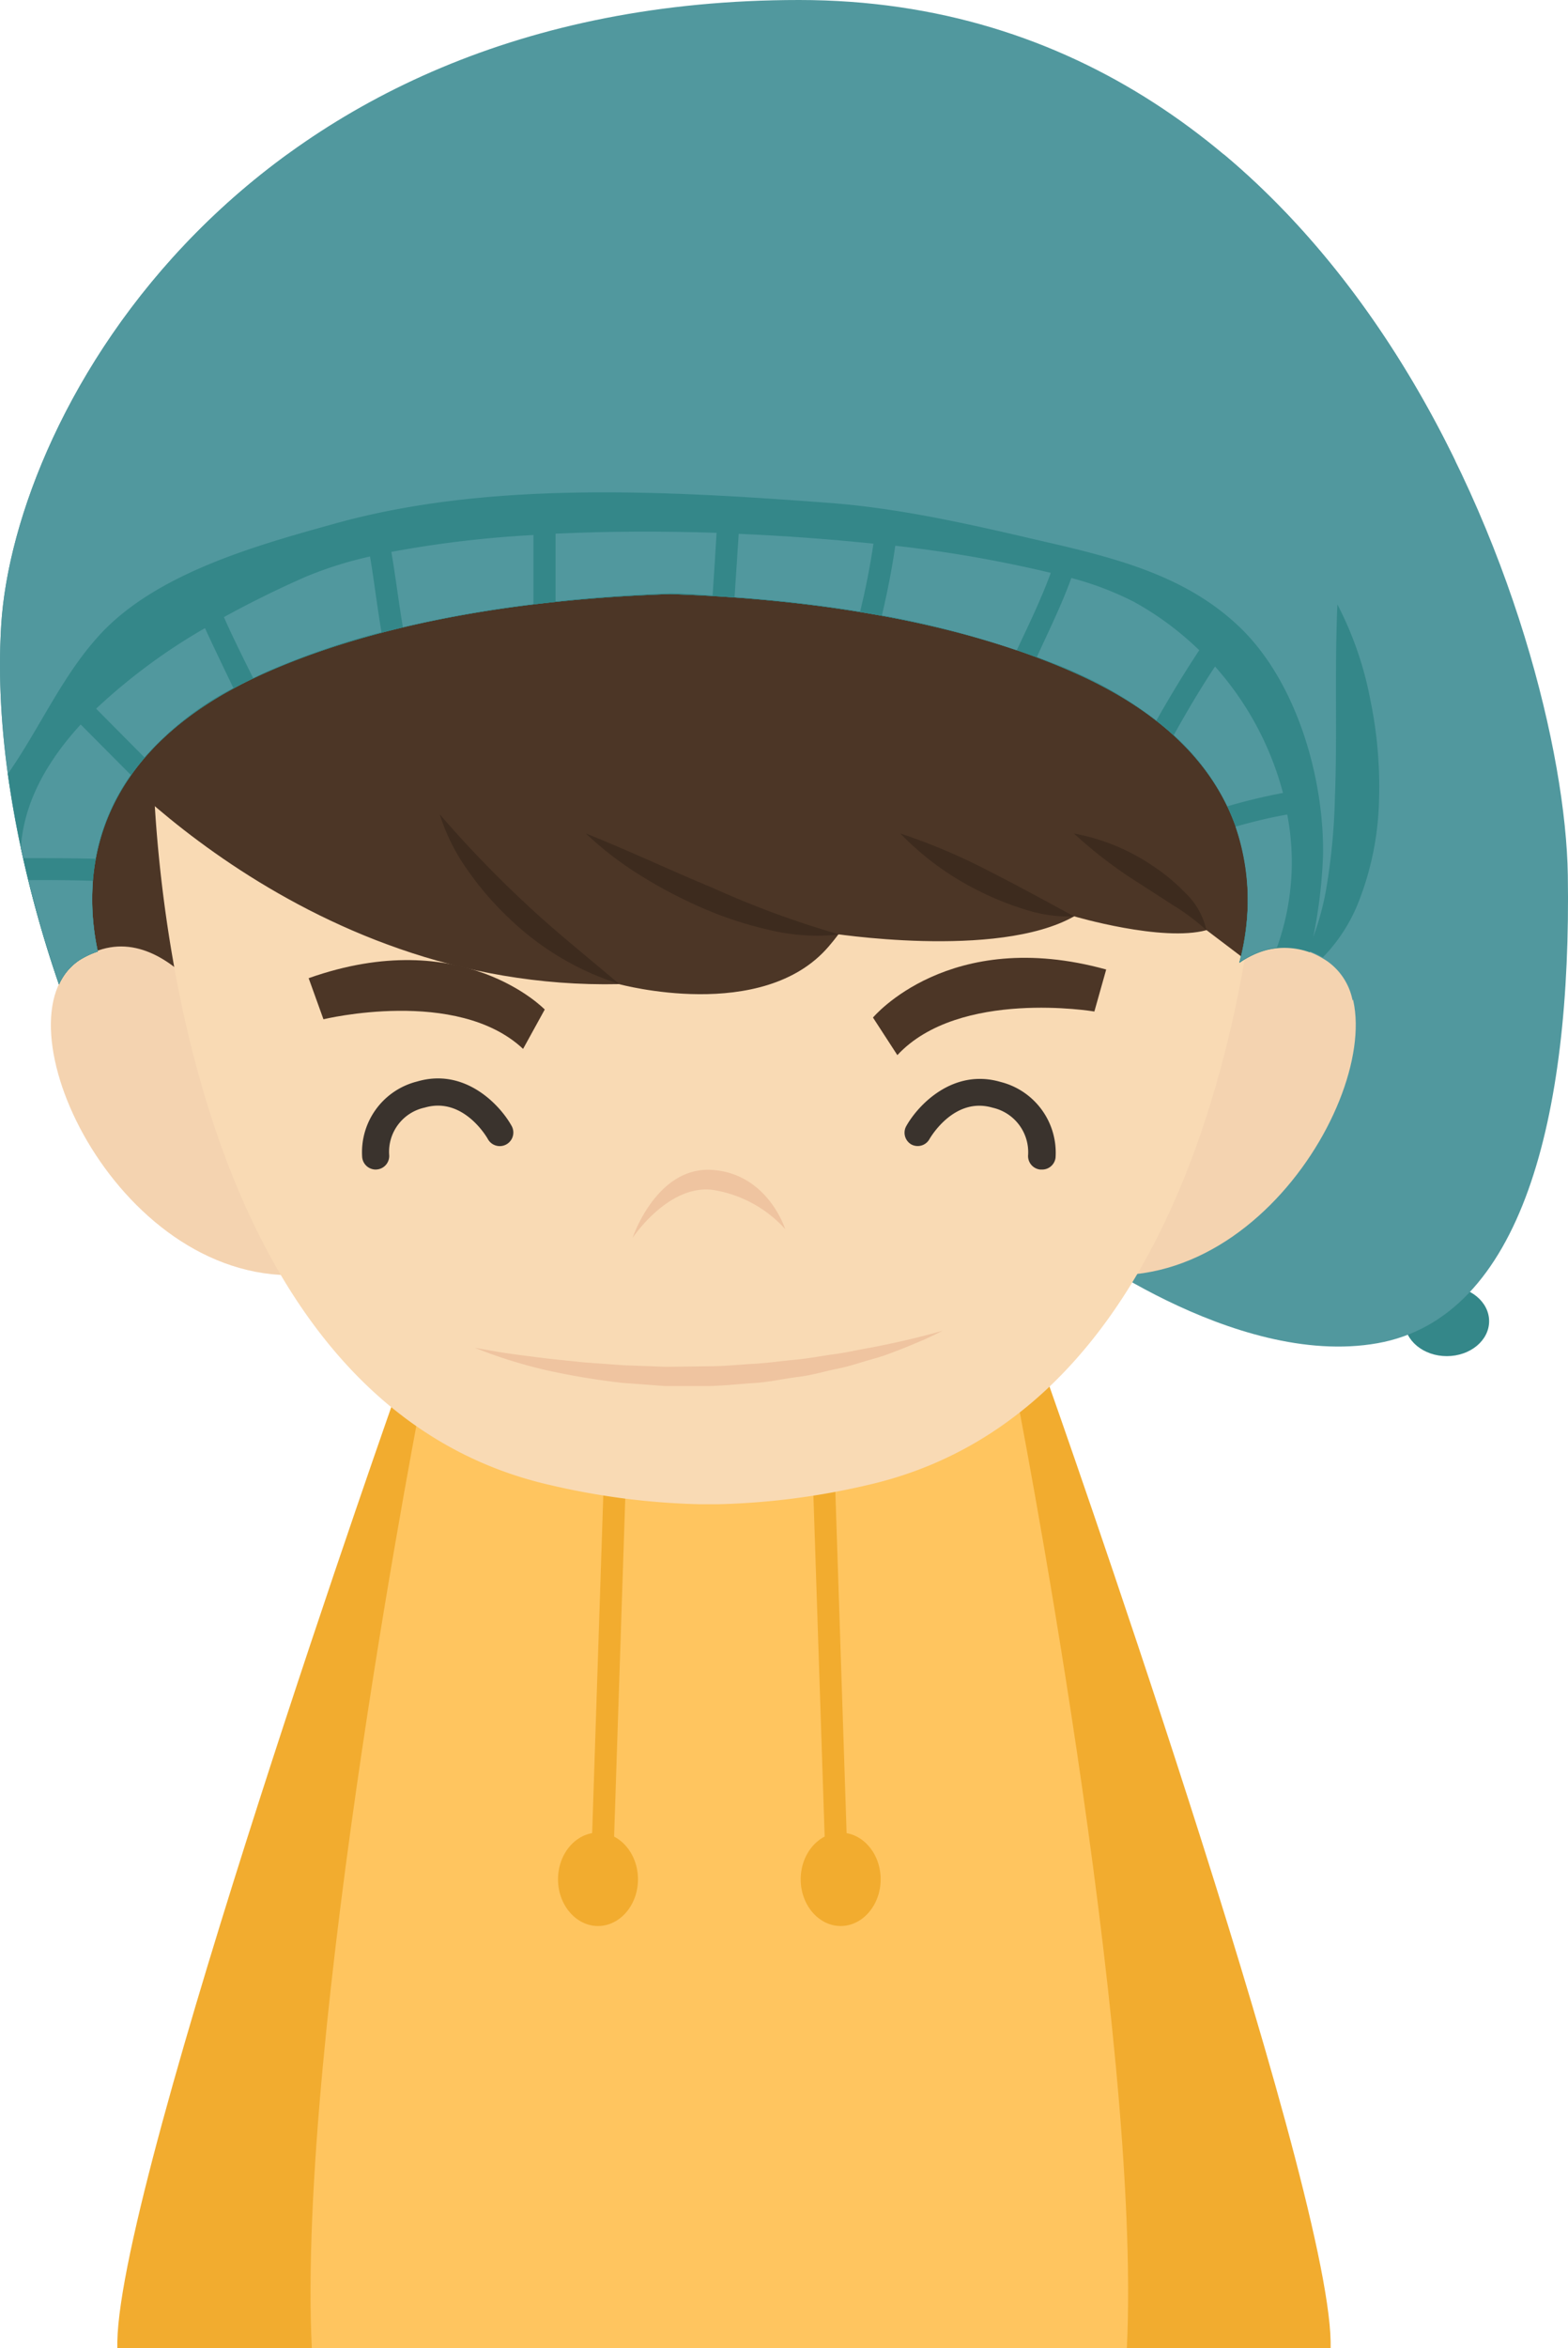 <svg xmlns="http://www.w3.org/2000/svg" viewBox="0 0 173.74 260"><defs><style>.cls-1{fill:#f2ac2f;}.cls-2{fill:#ffc55f;}.cls-3{fill:#348789;}.cls-4{fill:#51989e;}.cls-5{fill:#4c3626;}.cls-6{fill:#f4d3b0;}.cls-7{fill:#f9dab4;}.cls-8{fill:#efc4a0;}.cls-9{fill:#3a332d;}.cls-10{fill:#3d2b1e;}</style></defs><title>资源 175</title><g id="图层_2" data-name="图层 2"><g id="Layer_1" data-name="Layer 1"><path class="cls-1" d="M113.23,260h34.21v-.72c-.34-18.59-31.2-105.89-31.2-105.89C102.09,139.25,105.73,230.49,113.23,260Z"/><path class="cls-1" d="M47.23,260H13v-.72c.33-18.59,31.2-105.89,31.2-105.89C58.36,139.25,54.72,230.49,47.23,260Z"/><path class="cls-2" d="M93.13,153v-1.09l-13.43.54-13.43-.54V153l-19.36.78S32.87,225.27,34.55,260h90.31c1.68-34.73-12.36-106.21-12.36-106.21Z"/><polygon class="cls-1" points="91.48 206.56 89.95 160.17 92.39 160.01 93.92 206.4 91.48 206.56"/><path class="cls-1" d="M97.58,208.09c0,2.85-2,5.17-4.43,5.17s-4.43-2.32-4.43-5.17,2-5.17,4.43-5.17S97.58,205.23,97.58,208.09Z"/><polygon class="cls-1" points="67.94 206.56 69.47 160.17 67.03 160.01 65.5 206.4 67.94 206.56"/><path class="cls-1" d="M61.83,208.09c0,2.85,2,5.17,4.43,5.17s4.43-2.32,4.43-5.17-2-5.17-4.43-5.17S61.83,205.23,61.83,208.09Z"/><path class="cls-3" d="M165,146.29c0,2.14-2.1,3.87-4.69,3.87s-4.68-1.73-4.68-3.87,2.09-3.87,4.68-3.87S165,144.15,165,146.29Z"/><path class="cls-4" d="M9.6,117S-1.3,92.91.13,69.27,26.82,0,88.55,0s84.76,70.1,85.17,96.89-5.09,49-21.09,51.84-34.74-11.61-34.74-11.61Z"/><polygon class="cls-5" points="8.38 104.8 13.88 115.22 27.02 108.97 25.19 69.98 8.38 72.43 8.38 104.8"/><path class="cls-6" d="M129.71,115.52s7.95-15.59,17.42-9.17-4,35.45-24.14,34.84Z"/><path class="cls-6" d="M26.15,115.52S18.2,99.93,8.73,106.35s4,35.45,24.14,34.84Z"/><path class="cls-7" d="M112.44,51.34,78.52,56.08,44.6,51.34,16.94,83.43s-.29,70.9,44,81a80.93,80.93,0,0,0,16.6,2.13v0l1,0,1,0v0a80.93,80.93,0,0,0,16.6-2.13c44.25-10.09,44-81,44-81Z"/><path class="cls-8" d="M87,136.09s-1.92-6.15-8.1-6.55-8.81,7.53-8.81,7.53,3.89-5.88,8.8-5.33A13.66,13.66,0,0,1,87,136.09Z"/><path class="cls-8" d="M52.62,149.24l2.24.39c1.41.25,3.46.5,5.9.81l3.94.41,4.4.32,4.7.17,4.85-.06c1.56,0,3.26-.18,4.86-.27s3.14-.32,4.66-.46,3-.44,4.36-.62,2.68-.5,3.89-.7c4.83-.92,8-1.88,8-1.88s-.73.4-2.06,1c-.66.27-1.47.63-2.42,1s-2,.79-3.21,1.12-2.48.79-3.88,1.07-2.84.73-4.41.92-3.17.57-4.78.67-3.22.29-5,.34h-5l-4.8-.36a80.88,80.88,0,0,1-8.4-1.41A54.26,54.26,0,0,1,52.62,149.24Z"/><path class="cls-9" d="M41.62,129.5a1.51,1.51,0,0,1-1.49-1.37,8.07,8.07,0,0,1,6.09-8.38c5.26-1.55,9.15,2.54,10.47,4.92a1.5,1.5,0,0,1-2.63,1.46c-.1-.19-2.73-4.74-7-3.49a5,5,0,0,0-3.94,5.21,1.5,1.5,0,0,1-1.35,1.64Z"/><path class="cls-9" d="M115.42,129.5h-.15a1.5,1.5,0,0,1-1.35-1.63,5.05,5.05,0,0,0-3.94-5.22c-4.26-1.25-6.89,3.3-7,3.49a1.49,1.49,0,0,1-2,.58,1.5,1.5,0,0,1-.58-2c1.32-2.38,5.21-6.46,10.47-4.92a8.08,8.08,0,0,1,6.09,8.38A1.5,1.5,0,0,1,115.42,129.5Z"/><path class="cls-5" d="M96.73,112.67s8.44-10.13,25.84-5.32L121.26,112s-15-2.53-21.83,4.83Z"/><path class="cls-5" d="M60.36,111.78s-9.15-9.5-26.16-3.47l1.64,4.55s14.79-3.59,22.12,3.28Z"/><path class="cls-5" d="M9.6,81.9s23.23,27.85,59,27.07c0,0,15.92,4.36,23.22-4.17,3.35-3.91,0-1.5,0-1.5s18.65,3,27.2-1.84c0,0,9.75,2.88,14.67,1.53l4.22,3.2,14.73-8.7L144.38,59.9,101,39.12,43.83,37.59,11.44,51.34Z"/><path class="cls-10" d="M48.72,90.16A125.1,125.1,0,0,0,58.19,100c3.29,3.1,6.81,5.88,10.4,8.94a31.19,31.19,0,0,1-12.07-7.16,34.19,34.19,0,0,1-4.64-5.34A22,22,0,0,1,48.72,90.16Z"/><path class="cls-10" d="M64.92,92.29c4.8,1.91,9.33,4.07,14,6A103.73,103.73,0,0,0,93,103.47a22.49,22.49,0,0,1-7.75-.5,41.25,41.25,0,0,1-7.37-2.41A52.35,52.35,0,0,1,71.07,97,37.67,37.67,0,0,1,64.92,92.29Z"/><path class="cls-10" d="M99.76,92.29a66.34,66.34,0,0,1,9.86,4.18c3.16,1.6,6.17,3.25,9.39,5a15.59,15.59,0,0,1-5.44-.77,32.09,32.09,0,0,1-5-2A31.54,31.54,0,0,1,99.76,92.29Z"/><path class="cls-10" d="M119,92.29a23,23,0,0,1,8.65,3.53,21.2,21.2,0,0,1,3.64,3,8.12,8.12,0,0,1,2.38,4.17,24,24,0,0,0-3.61-2.71l-3.75-2.42A49.09,49.09,0,0,1,119,92.29Z"/><path class="cls-4" d="M161.23,51c-6-12.36-14.45-24.53-25.61-33.89H31.84C10.64,32.54,1,55,.13,69.27-.79,84.55,3.43,100,6.54,109a6.34,6.34,0,0,1,2.19-2.64,9.22,9.22,0,0,1,2.11-1c-1.6-7.42-1.6-21.78,18.32-30.75,14.11-6.34,31.43-8.37,45.08-8.83,13.65.46,31,2.49,45.08,8.83,21.08,9.49,19.86,25,18,32,2.8-1.85,6.17-2.59,9.77-.16a6.93,6.93,0,0,1,2.78,4.32l15.05-22Z"/><path class="cls-3" d="M146.6,94.62c.11-8.62-3-19.45-9.56-25.48-5.4-5-12.21-7-19.21-8.68-8.67-2-17.21-4.13-26.14-4.79-17.62-1.31-37.4-2.48-54.56,2.3-8.68,2.41-20,5.53-26.25,12.51C6.8,75,4.36,80.7.87,85.69A125.52,125.52,0,0,0,6.54,109a6.34,6.34,0,0,1,2.19-2.64,9.22,9.22,0,0,1,2.11-1c-1.6-7.42-1.6-21.78,18.32-30.75,14.11-6.34,31.43-8.37,45.08-8.83,13.65.46,31,2.49,45.08,8.83,21.08,9.49,19.86,25,18,32a8.34,8.34,0,0,1,7.82-1.16A55.67,55.67,0,0,0,146.6,94.62Z"/><path class="cls-3" d="M141.49,104.89c5.06-13.65-1.92-30.6-15.86-38.24-14.42-7.91-72.32-11.34-91.85-2.76C21,69.51,3.19,80.09,2.31,93.89A132.56,132.56,0,0,0,6.54,109a6.34,6.34,0,0,1,2.19-2.64,9.22,9.22,0,0,1,2.11-1c-1.6-7.42-1.6-21.78,18.32-30.75,14.11-6.34,31.43-8.37,45.08-8.83,13.65.46,31,2.49,45.08,8.83,21.08,9.49,19.86,25,18,32A9.8,9.8,0,0,1,141.49,104.89Z"/><path class="cls-4" d="M10.3,97.53c-2.38-.07-4.77-.1-7.15-.07,1.09,4.43,2.3,8.38,3.39,11.53a6.34,6.34,0,0,1,2.19-2.64,9.22,9.22,0,0,1,2.11-1A27.07,27.07,0,0,1,10.3,97.53Z"/><path class="cls-4" d="M8.94,80.22C5.2,84.3,2.63,88.87,2.31,93.89c.09.39.18.75.27,1.13,2.68,0,5.36,0,8,.07a23.26,23.26,0,0,1,3.91-9.29Z"/><path class="cls-4" d="M41,61.62a42.16,42.16,0,0,0-7.19,2.27c-2.82,1.24-5.89,2.73-9,4.44,1,2.27,2.13,4.51,3.24,6.75l1.1-.53A84.76,84.76,0,0,1,42.27,70C41.8,67.25,41.47,64.42,41,61.62Z"/><path class="cls-4" d="M59.11,59.24a121.69,121.69,0,0,0-15.75,1.87c.48,2.77.81,5.56,1.28,8.33a132.24,132.24,0,0,1,14.47-2.55Z"/><path class="cls-4" d="M79.4,59c-6-.2-12.1-.18-17.84.09v7.5c4.42-.47,8.71-.75,12.68-.89,1.53,0,3.11.13,4.72.23C79.11,63.64,79.27,61.33,79.4,59Z"/><path class="cls-4" d="M96.78,60.2c-4.8-.5-9.83-.87-14.93-1.09-.14,2.34-.31,4.67-.46,7,4.47.32,9.18.83,13.92,1.61C95.91,65.24,96.41,62.73,96.78,60.2Z"/><path class="cls-4" d="M116.43,63.43a141.55,141.55,0,0,0-17.23-3c-.37,2.59-.88,5.15-1.48,7.7A104.57,104.57,0,0,1,112.66,72C114,69.15,115.37,66.34,116.43,63.43Z"/><path class="cls-4" d="M132.88,72a33.67,33.67,0,0,0-7.25-5.37A34.53,34.53,0,0,0,118.71,64c-1.09,3-2.5,5.85-3.82,8.74,1.5.57,3,1.14,4.43,1.79a42.45,42.45,0,0,1,8.81,5.25C129.62,77.15,131.19,74.55,132.88,72Z"/><path class="cls-4" d="M136,89.28c2-.59,4.08-1.09,6.16-1.48a34.17,34.17,0,0,0-7.53-14c-1.63,2.46-3.13,5-4.57,7.59A25.73,25.73,0,0,1,136,89.28Z"/><path class="cls-4" d="M136.9,91.53a25.76,25.76,0,0,1,.46,15,9.8,9.8,0,0,1,4.13-1.62,27.89,27.89,0,0,0,1.14-14.72C140.7,90.52,138.79,91,136.9,91.53Z"/><path class="cls-4" d="M22.71,69.55a64.94,64.94,0,0,0-12.06,8.92L16,83.86a34.13,34.13,0,0,1,9.86-7.68C24.81,74,23.74,71.78,22.71,69.55Z"/><path class="cls-3" d="M151.83,77.45a38.19,38.19,0,0,0-3.64-10.52c-.33,7.46,0,14.51-.28,21.48a69.52,69.52,0,0,1-1,10.25,30.36,30.36,0,0,1-2,6.58,8.48,8.48,0,0,1,1.66.77,18.44,18.44,0,0,0,4-6.23A32.74,32.74,0,0,0,152.8,88.6,47.19,47.19,0,0,0,151.83,77.45Z"/></g></g></svg>